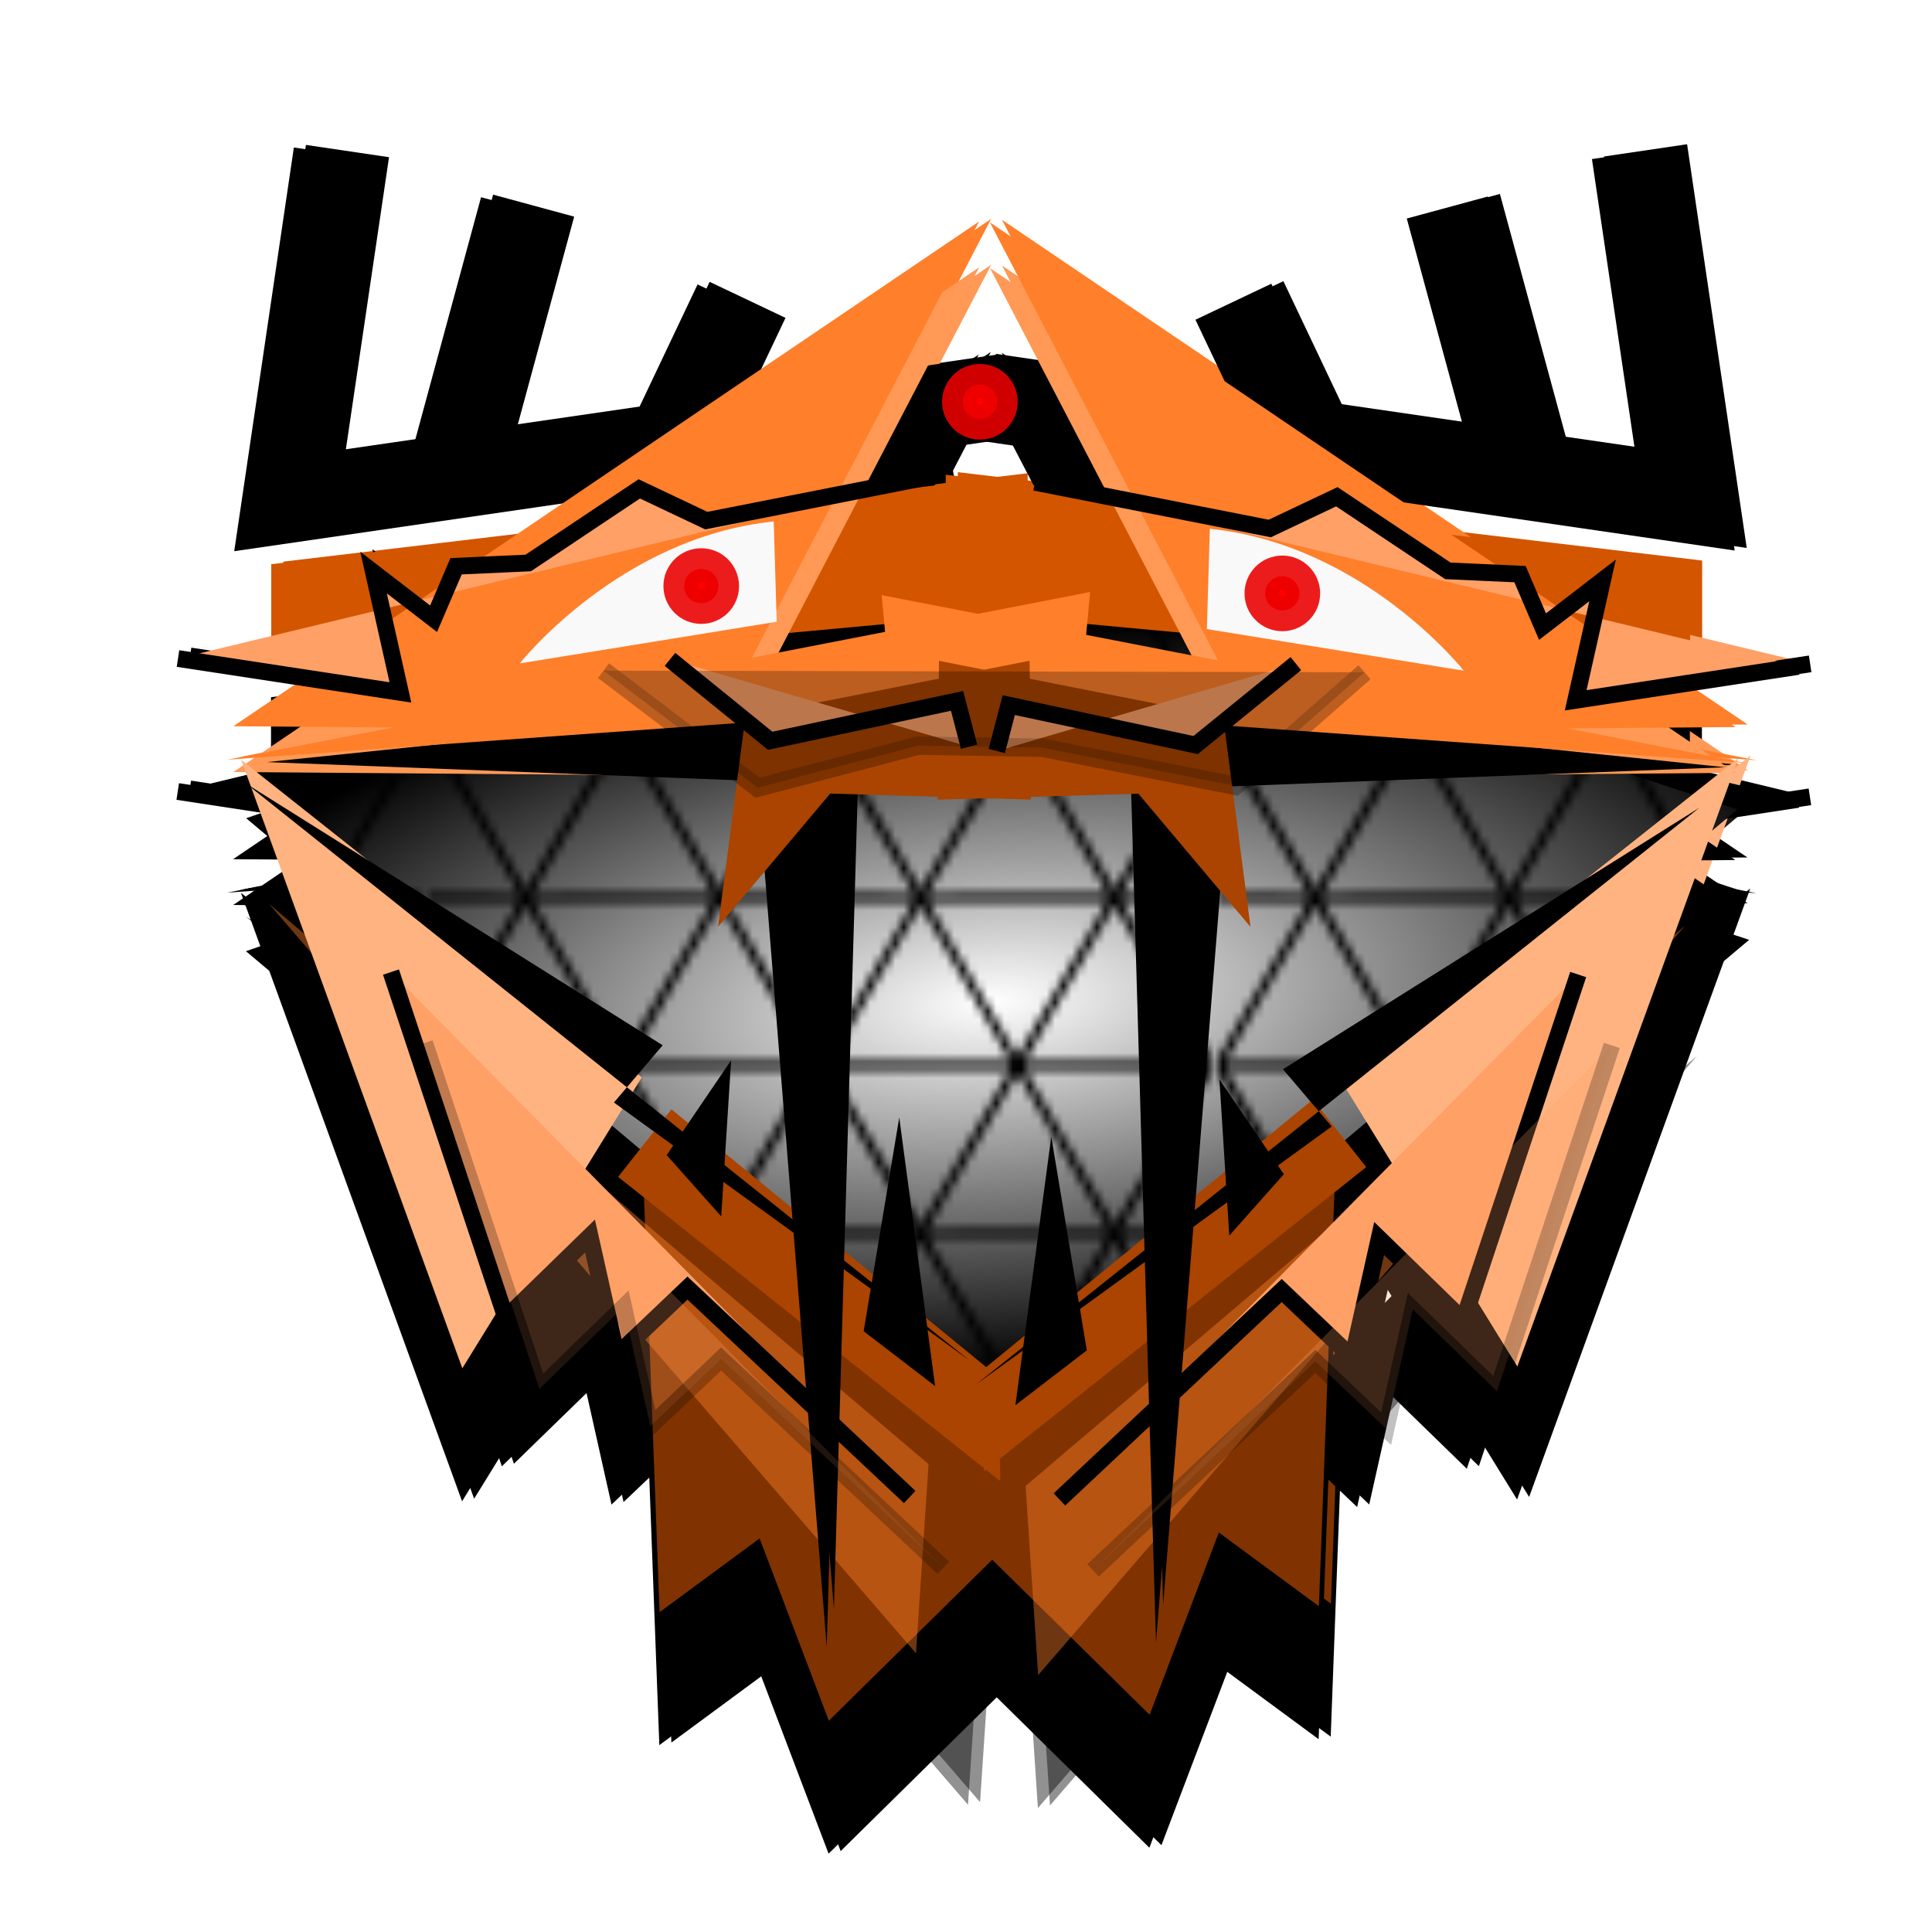 <?xml version="1.0" encoding="UTF-8" standalone="no"?>
<!-- Created with Inkscape (http://www.inkscape.org/) -->

<svg
   width="210mm"
   height="210mm"
   viewBox="0 0 210 210"
   version="1.1"
   id="svg1"
   inkscape:version="1.3.2 (091e20ef0f, 2023-11-25)"
   sodipodi:docname="older.svg"
   xmlns:inkscape="http://www.inkscape.org/namespaces/inkscape"
   xmlns:sodipodi="http://sodipodi.sourceforge.net/DTD/sodipodi-0.dtd"
   xmlns:xlink="http://www.w3.org/1999/xlink"
   xmlns="http://www.w3.org/2000/svg"
   xmlns:svg="http://www.w3.org/2000/svg">
  <sodipodi:namedview
     id="namedview1"
     pagecolor="#ffffff"
     bordercolor="#000000"
     borderopacity="0.25"
     inkscape:showpageshadow="2"
     inkscape:pageopacity="0.0"
     inkscape:pagecheckerboard="0"
     inkscape:deskcolor="#d1d1d1"
     inkscape:document-units="mm"
     inkscape:zoom="0.99906609"
     inkscape:cx="345.3225"
     inkscape:cy="348.82577"
     inkscape:window-width="1920"
     inkscape:window-height="1003"
     inkscape:window-x="0"
     inkscape:window-y="0"
     inkscape:window-maximized="1"
     inkscape:current-layer="layer1"
     showguides="false">
    <sodipodi:guide
       position="105.403,167.362"
       orientation="1,0"
       id="guide1"
       inkscape:locked="false" />
    <sodipodi:guide
       position="72.564,104.597"
       orientation="0,-1"
       id="guide2"
       inkscape:locked="false" />
    <sodipodi:guide
       position="115.354,184.907"
       orientation="0,-1"
       id="guide3"
       inkscape:locked="false" />
    <sodipodi:guide
       position="162.919,124.608"
       orientation="0,-1"
       id="guide4"
       inkscape:locked="false" />
    <sodipodi:guide
       position="16.479,138.091"
       orientation="1,0"
       id="guide5"
       inkscape:locked="false" />
  </sodipodi:namedview>
  <defs
     id="defs1">
    <linearGradient
       id="linearGradient27"
       inkscape:collect="always">
      <stop
         style="stop-color:#ffffff;stop-opacity:1;"
         offset="0"
         id="stop27" />
      <stop
         style="stop-color:#000000;stop-opacity:1;"
         offset="1"
         id="stop28" />
    </linearGradient>
    <pattern
       inkscape:collect="always"
       xlink:href="#pattern8"
       preserveAspectRatio="xMidYMid"
       id="pattern27"
       patternTransform="matrix(0.913,0,0,0.913,89.559,389.737)" />
    <clipPath
       clipPathUnits="userSpaceOnUse"
       id="clipPath27">
      <rect
         style="fill:none;stroke:#000000;stroke-width:1;stroke-linecap:butt;stroke-linejoin:bevel;paint-order:stroke markers fill;stop-color:#000000"
         id="rect28-6"
         width="46.161"
         height="39.922"
         x="86.574"
         y="420.063" />
    </clipPath>
    <pattern
       patternUnits="userSpaceOnUse"
       width="46.161"
       height="39.922"
       patternTransform="translate(86.574,420.063)"
       preserveAspectRatio="xMidYMid"
       id="pattern8"
       inkscape:label="Triangle grid"
       inkscape:collect="always"
       inkscape:isstock="true">
      <path
         style="fill:none;stroke:#000000;stroke-linecap:butt;stroke-linejoin:bevel;paint-order:stroke markers fill;stop-color:#000000"
         d="M 63.48,440 75,420 86.52,440 Z M 86.561,439.976 75,420 l 23.08,0.024 z m 11.52,-20 L 75,420 86.561,400.024 Z M 86.52,400 75,420 63.48,400 Z M 63.439,400.024 75,420 51.92,419.976 Z m -11.52,20 L 75,420 63.439,439.976 Z M 109.641,440 l 11.52,-20 11.52,20 z M 132.721,439.976 121.161,420 l 23.08,0.024 z m 11.52,-20 L 121.161,420 132.721,400.024 Z M 132.68,400 l -11.52,20 -11.52,-20 z m -23.08,0.024 11.561,19.976 -23.08,-0.024 z m -11.52,20 L 121.161,420 109.6,439.976 Z M 86.561,480 98.08,460 109.6,480 Z M 109.641,479.976 98.08,460 l 23.08,0.024 z m 11.52,-20 L 98.08,460 109.641,440.024 Z M 109.6,440 98.08,460 86.561,440 Z M 86.52,440.024 98.08,460 75,459.976 Z M 75,460.024 98.08,460 86.52,479.976 Z M 132.721,480 l 11.52,-20 11.52,20 z M 155.802,479.976 144.241,460 l 23.08,0.024 z m 11.52,-20 L 144.241,460 155.802,440.024 Z M 155.761,440 l -11.52,20 -11.52,-20 z m -23.08,0.024 11.561,19.976 -23.08,-0.024 z m -11.52,20 23.08,-0.024 -11.561,19.976 z"
         id="path26"
         sodipodi:nodetypes="cccc"
         clip-path="url(#clipPath27)"
         transform="translate(-86.574,-420.063)" />
    </pattern>
    <clipPath
       clipPathUnits="userSpaceOnUse"
       id="clipPath25">
      <rect
         style="fill:#ff0000;stroke:none;stroke-width:3;stroke-linecap:square;stroke-linejoin:miter;paint-order:stroke markers fill;stop-color:#000000"
         id="rect25-8"
         width="78"
         height="45.033"
         x="763.613"
         y="452.824" />
    </clipPath>
    <clipPath
       clipPathUnits="userSpaceOnUse"
       id="clipPath33">
      <rect
         style="fill:#000000;stroke:none;stroke-width:1;stroke-linecap:butt;stroke-linejoin:bevel;paint-order:stroke markers fill;stop-color:#000000"
         id="rect33"
         width="46.192"
         height="80.007"
         x="75"
         y="399.997" />
    </clipPath>
    <clipPath
       clipPathUnits="userSpaceOnUse"
       id="clipPath27-7">
      <rect
         style="fill:none;stroke:#000000;stroke-width:1;stroke-linecap:butt;stroke-linejoin:bevel;paint-order:stroke markers fill;stop-color:#000000"
         id="rect28-6-4"
         width="46.161"
         height="39.922"
         x="86.574"
         y="420.063" />
    </clipPath>
    <radialGradient
       inkscape:collect="always"
       xlink:href="#linearGradient27"
       id="radialGradient28"
       cx="106.552"
       cy="112.423"
       fx="106.552"
       fy="112.423"
       r="88.764"
       gradientTransform="matrix(1.078,-0.081,0.034,0.454,-10.95,66.509)"
       gradientUnits="userSpaceOnUse" />
    <filter
       inkscape:collect="always"
       style="color-interpolation-filters:sRGB"
       id="filter28"
       x="-1.085"
       y="-0.116"
       width="3.17"
       height="1.233">
      <feGaussianBlur
         inkscape:collect="always"
         stdDeviation="4.981"
         id="feGaussianBlur28" />
    </filter>
    <filter
       inkscape:collect="always"
       style="color-interpolation-filters:sRGB"
       id="filter29"
       x="-1.085"
       y="-0.116"
       width="3.17"
       height="1.233">
      <feGaussianBlur
         inkscape:collect="always"
         stdDeviation="4.981"
         id="feGaussianBlur29" />
    </filter>
    <clipPath
       clipPathUnits="userSpaceOnUse"
       id="clipPath27-9">
      <rect
         style="fill:none;stroke:#000000;stroke-width:1;stroke-linecap:butt;stroke-linejoin:bevel;paint-order:stroke markers fill;stop-color:#000000"
         id="rect28-6-49"
         width="46.161"
         height="39.922"
         x="86.574"
         y="420.063" />
    </clipPath>
    <filter
       inkscape:collect="always"
       style="color-interpolation-filters:sRGB"
       id="filter29-0"
       x="-1.085"
       y="-0.116"
       width="3.17"
       height="1.233">
      <feGaussianBlur
         inkscape:collect="always"
         stdDeviation="4.981"
         id="feGaussianBlur29-9" />
    </filter>
    <filter
       inkscape:collect="always"
       style="color-interpolation-filters:sRGB"
       id="filter28-1"
       x="-1.085"
       y="-0.116"
       width="3.17"
       height="1.233">
      <feGaussianBlur
         inkscape:collect="always"
         stdDeviation="4.981"
         id="feGaussianBlur28-7" />
    </filter>
    <filter
       inkscape:collect="always"
       style="color-interpolation-filters:sRGB"
       id="filter29-0-5"
       x="-1.085"
       y="-0.116"
       width="3.17"
       height="1.233">
      <feGaussianBlur
         inkscape:collect="always"
         stdDeviation="4.981"
         id="feGaussianBlur29-9-9" />
    </filter>
    <filter
       inkscape:collect="always"
       style="color-interpolation-filters:sRGB"
       id="filter28-1-6"
       x="-1.085"
       y="-0.116"
       width="3.17"
       height="1.233">
      <feGaussianBlur
         inkscape:collect="always"
         stdDeviation="4.981"
         id="feGaussianBlur28-7-2" />
    </filter>
    <radialGradient
       inkscape:collect="always"
       xlink:href="#linearGradient27"
       id="radialGradient28-1"
       cx="106.552"
       cy="112.423"
       fx="106.552"
       fy="112.423"
       r="88.764"
       gradientTransform="matrix(1.078,-0.081,0.034,0.454,21.99,73.307)"
       gradientUnits="userSpaceOnUse" />
    <pattern
       inkscape:collect="always"
       xlink:href="#pattern8-7"
       preserveAspectRatio="xMidYMid"
       id="pattern27-5"
       patternTransform="matrix(0.913,0,0,0.913,122.499,396.535)" />
    <pattern
       patternUnits="userSpaceOnUse"
       width="46.161"
       height="39.922"
       patternTransform="translate(86.574,420.063)"
       preserveAspectRatio="xMidYMid"
       id="pattern8-7"
       inkscape:label="Triangle grid"
       inkscape:collect="always"
       inkscape:isstock="true">
      <path
         style="fill:none;stroke:#000000;stroke-linecap:butt;stroke-linejoin:bevel;paint-order:stroke markers fill;stop-color:#000000"
         d="M 63.48,440 75,420 86.52,440 Z M 86.561,439.976 75,420 l 23.08,0.024 z m 11.52,-20 L 75,420 86.561,400.024 Z M 86.52,400 75,420 63.48,400 Z M 63.439,400.024 75,420 51.92,419.976 Z m -11.52,20 L 75,420 63.439,439.976 Z M 109.641,440 l 11.52,-20 11.52,20 z M 132.721,439.976 121.161,420 l 23.08,0.024 z m 11.52,-20 L 121.161,420 132.721,400.024 Z M 132.68,400 l -11.52,20 -11.52,-20 z m -23.08,0.024 11.561,19.976 -23.08,-0.024 z m -11.52,20 L 121.161,420 109.6,439.976 Z M 86.561,480 98.08,460 109.6,480 Z M 109.641,479.976 98.08,460 l 23.08,0.024 z m 11.52,-20 L 98.08,460 109.641,440.024 Z M 109.6,440 98.08,460 86.561,440 Z M 86.52,440.024 98.08,460 75,459.976 Z M 75,460.024 98.08,460 86.52,479.976 Z M 132.721,480 l 11.52,-20 11.52,20 z M 155.802,479.976 144.241,460 l 23.08,0.024 z m 11.52,-20 L 144.241,460 155.802,440.024 Z M 155.761,440 l -11.52,20 -11.52,-20 z m -23.08,0.024 11.561,19.976 -23.08,-0.024 z m -11.52,20 23.08,-0.024 -11.561,19.976 z"
         id="path26-4"
         sodipodi:nodetypes="cccc"
         clip-path="url(#clipPath27-1)"
         transform="translate(-86.574,-420.063)" />
    </pattern>
    <clipPath
       clipPathUnits="userSpaceOnUse"
       id="clipPath27-1">
      <rect
         style="fill:none;stroke:#000000;stroke-width:1;stroke-linecap:butt;stroke-linejoin:bevel;paint-order:stroke markers fill;stop-color:#000000"
         id="rect28-6-8"
         width="46.161"
         height="39.922"
         x="86.574"
         y="420.063" />
    </clipPath>
    <filter
       inkscape:collect="always"
       style="color-interpolation-filters:sRGB"
       id="filter29-5"
       x="-1.085"
       y="-0.116"
       width="3.17"
       height="1.233">
      <feGaussianBlur
         inkscape:collect="always"
         stdDeviation="4.981"
         id="feGaussianBlur29-97" />
    </filter>
    <filter
       inkscape:collect="always"
       style="color-interpolation-filters:sRGB"
       id="filter28-5"
       x="-1.085"
       y="-0.116"
       width="3.17"
       height="1.233">
      <feGaussianBlur
         inkscape:collect="always"
         stdDeviation="4.981"
         id="feGaussianBlur28-3" />
    </filter>
    <filter
       inkscape:collect="always"
       style="color-interpolation-filters:sRGB"
       id="filter32"
       x="-0.091"
       y="-0.089"
       width="1.181"
       height="1.175">
      <feGaussianBlur
         inkscape:collect="always"
         stdDeviation="6.593"
         id="feGaussianBlur32" />
    </filter>
    <filter
       inkscape:collect="always"
       style="color-interpolation-filters:sRGB"
       id="filter35"
       x="-0.338"
       y="-0.328"
       width="1.679"
       height="1.662">
      <feGaussianBlur
         inkscape:collect="always"
         stdDeviation="7.669"
         id="feGaussianBlur35" />
    </filter>
    <filter
       inkscape:collect="always"
       style="color-interpolation-filters:sRGB"
       id="filter36"
       x="-0.342"
       y="-0.328"
       width="1.679"
       height="1.662">
      <feGaussianBlur
         inkscape:collect="always"
         stdDeviation="7.669"
         id="feGaussianBlur36" />
    </filter>
    <filter
       inkscape:collect="always"
       style="color-interpolation-filters:sRGB"
       id="filter37"
       x="-0.081"
       y="-0.542"
       width="1.163"
       height="2.107">
      <feGaussianBlur
         inkscape:collect="always"
         stdDeviation="2.54"
         id="feGaussianBlur37" />
    </filter>
  </defs>
  <g
     inkscape:label="Layer 1"
     inkscape:groupmode="layer"
     id="layer1">
    <g
       id="g32"
       style="filter:url(#filter32)"
       transform="translate(-31.629,-7.077)">
      <path
         style="fill:#000000;stroke-width:3.652"
         d="m 102.485,140.034 2.121,56.452 10.874,-8.017 7.524,19.814 20.028,-19.735 -1.763,-49.85 z"
         id="path12-1-8" />
      <path
         style="fill:#000000;stroke-width:3.652"
         d="m 178.392,139.39 -2.121,56.452 -10.874,-8.017 -7.524,19.814 -20.028,-19.735 1.763,-49.85 z"
         id="path12-3-1-3" />
      <path
         style="fill:#000000;fill-opacity:1;stroke-width:3.652"
         d="m 59.67,110.188 80.603,67.732 81.478,-68.687 -81.475,-26.924 z"
         id="path10-3-5-1" />
      <path
         style="fill:#000000;fill-opacity:1;stroke-width:3.652"
         d="m 59.41,105.06 80.603,67.732 81.478,-68.687 -81.475,-26.924 z"
         id="path10-9-8" />
      <path
         style="fill:#000000;stroke:#000000;stroke-width:9.13;stroke-dasharray:none;stroke-opacity:1"
         d="m 175.403,71.8 -8.427,-17.752"
         id="path15-2-6-9" />
      <path
         style="fill:#000000;stroke:#000000;stroke-width:9.13;stroke-dasharray:none;stroke-opacity:1"
         d="m 104.432,71.875 8.427,-17.752"
         id="path15-6-6" />
      <path
         style="fill:#000000;fill-opacity:1;stroke:none;stroke-width:9.13;stroke-dasharray:none;stroke-opacity:0.886"
         d="m 100.099,149.171 5.798,-7.338 35.528,29.094 0.212,11.314 z"
         id="path28-5-4" />
      <path
         style="fill:#000000;fill-opacity:1;stroke:none;stroke-width:9.13;stroke-dasharray:none;stroke-opacity:0.886"
         d="m 181.415,148.107 -5.798,-7.338 -35.528,29.094 -0.212,11.314 z"
         id="path28-6-6-3" />
      <path
         style="fill:#000000;fill-opacity:1;stroke:none;stroke-width:9.13;stroke-dasharray:none;stroke-opacity:0.886"
         d="m 126.791,165.947 3.867,-23.232 3.897,29.195 z"
         id="path21-3-3" />
      <path
         style="fill:#000000;stroke-width:3.652"
         d="m 62.398,82.576 v 12.672 l 80.956,-7.48 -0.047,-14.798 z"
         id="path6-9-3" />
      <path
         style="fill:#000000;stroke-width:3.652"
         d="m 216.62,82.459 v 12.672 l -80.956,-7.48 0.047,-14.798 z"
         id="path6-2-4-8" />
      <path
         style="fill:#000000;stroke-width:3.652"
         d="M 58.285,105.166 139.344,50.303 110.567,105.574 Z"
         id="path5-8-6" />
      <path
         style="fill:#000000;stroke-width:3.652"
         d="M 221.576,105.256 140.518,50.393 169.294,105.665 Z"
         id="path5-5-1-0" />
      <path
         style="fill:#000000;stroke-width:3.652"
         d="M 58.274,100.189 139.333,45.326 110.557,100.598 Z"
         id="path5-0-2-4" />
      <path
         style="fill:#000000;stroke-width:3.652"
         d="M 221.565,100.28 140.507,45.417 169.283,100.688 Z"
         id="path5-5-6-9-8" />
      <path
         style="fill:#000000;fill-opacity:1;stroke:none;stroke-width:9.13;stroke-dasharray:none;stroke-opacity:0.886"
         d="m 61.919,104.086 57.379,-5.942 -3.07,8.04 z"
         id="path17-3-8" />
      <path
         style="fill:#000000;fill-opacity:1;stroke:none;stroke-width:9.13;stroke-dasharray:none;stroke-opacity:0.886"
         d="m 220.444,104.649 -57.379,-5.942 3.07,8.04 z"
         id="path17-9-9-8" />
      <path
         style="fill:#000000;stroke-width:3.652"
         d="M 57.618,103.826 151.405,85.599 150.329,97.167 Z"
         id="path7-0-9" />
      <path
         style="fill:#000000;stroke-width:3.652"
         d="m 222.53,104.164 -93.786,-18.227 1.076,11.568 z"
         id="path7-7-8-7" />
      <path
         style="opacity:0.432;fill:#000000;fill-opacity:1;stroke:none;stroke-width:9.13;stroke-dasharray:none;stroke-opacity:0.886"
         d="m 67.847,121.512 71.679,60.89 -1.368,20.561 z"
         id="path29-8-7" />
      <path
         style="opacity:0.432;fill:#000000;fill-opacity:1;stroke:none;stroke-width:9.13;stroke-dasharray:none;stroke-opacity:0.886"
         d="m 216.067,121.873 -71.679,60.89 1.368,20.561 z"
         id="path29-6-5-6" />
      <path
         style="fill:#000000;stroke-width:3.652"
         d="m 115.448,108.712 7.325,91.576 2.736,-93.745 z"
         id="path9-0-4" />
      <path
         style="fill:#000000;stroke-width:3.652"
         d="m 165.887,108.22 -7.325,91.576 -2.736,-93.745 z"
         id="path9-6-9-3" />
      <path
         style="fill:#000000;stroke-width:4;filter:url(#filter29-0-5)"
         d="M 79.707,100.282 87.73,200.585 90.726,97.906 Z"
         id="path9-3-6-0"
         transform="matrix(0.913,0,0,0.913,43.457,13.02)" />
      <path
         style="fill:#000000;stroke-width:4;filter:url(#filter28-1-6)"
         d="M 134.953,99.743 126.93,200.046 123.934,97.367 Z"
         id="path9-6-1-3-3"
         transform="matrix(0.913,0,0,0.913,43.457,13.02)" />
      <path
         style="fill:#000000;stroke-width:3.652"
         d="m 59.129,103.845 24.036,66.136 19.507,-31.632 z"
         id="path11-8-0" />
      <path
         style="fill:#000000;stroke-width:3.652"
         d="m 221.875,103.653 -24.036,66.136 -19.507,-31.632 z"
         id="path11-9-5-9" />
      <circle
         style="fill:#000000;stroke:#ec0000;stroke-width:4.495;stroke-dasharray:none;stroke-opacity:0.886"
         id="path16-61-2"
         cx="139.424"
         cy="64.924"
         r="1.863" />
      <path
         style="fill:#000000;stroke-width:3.652"
         d="m 110.963,121.988 2.969,-22.814 30.893,-6.106 0.138,15.091 -21.811,-0.653 z"
         id="path8-1-5" />
      <path
         style="fill:#000000;stroke-width:3.652"
         d="m 168.836,121.999 -2.969,-22.814 -30.893,-6.106 -0.138,15.091 21.811,-0.653 z"
         id="path8-6-5-4" />
      <path
         style="fill:#000000;fill-opacity:1;stroke:none;stroke-width:9.13;stroke-dasharray:none;stroke-opacity:0.886"
         d="m 89.408,93.36 c 0,0 10.809,-13.707 27.604,-15.43 l 0.324,10.902 z"
         id="path18-9-0" />
      <circle
         style="fill:#000000;stroke:#ec0000;stroke-width:4.495;stroke-dasharray:none;stroke-opacity:0.886"
         id="path16-6-8-5"
         cx="109.134"
         cy="84.954"
         r="1.863" />
      <path
         style="fill:#000000;fill-opacity:1;stroke:none;stroke-width:9.13;stroke-dasharray:none;stroke-opacity:0.886"
         d="m 192.022,94.156 c 0,0 -10.809,-13.707 -27.604,-15.43 l -0.324,10.902 z"
         id="path18-3-4-9" />
      <circle
         style="fill:#000000;stroke:#ec0000;stroke-width:4.495;stroke-dasharray:none;stroke-opacity:0.886"
         id="path16-6-2-8-4"
         cx="-172.296"
         cy="85.749"
         r="1.863"
         transform="scale(-1,1)" />
      <path
         style="fill:#000000;fill-opacity:1;stroke:none;stroke-width:9.13;stroke-dasharray:none;stroke-opacity:0.886"
         d="m 59.67,106.433 45.272,28.434 -5.297,6.221 38.631,28.02"
         id="path19-1-6" />
      <path
         style="fill:#000000;fill-opacity:1;stroke:none;stroke-width:9.13;stroke-dasharray:none;stroke-opacity:0.886"
         d="m 217.637,109.041 -45.272,28.434 5.297,6.221 -38.631,28.02"
         id="path19-5-0-9" />
      <path
         style="fill:#000000;fill-opacity:1;stroke:none;stroke-width:9.13;stroke-dasharray:none;stroke-opacity:0.886"
         d="m 105.379,146.803 7.003,-10.303 -1.076,16.967 z"
         id="path20-3-2" />
      <path
         style="fill:#000000;fill-opacity:1;stroke:none;stroke-width:9.13;stroke-dasharray:none;stroke-opacity:0.886"
         d="m 151.048,168.029 -3.867,-23.232 -3.897,29.195 z"
         id="path21-6-0-2" />
      <path
         style="fill:#000000;fill-opacity:1;stroke:none;stroke-width:9.13;stroke-dasharray:none;stroke-opacity:0.886"
         d="m 172.459,148.885 -7.003,-10.303 1.076,16.967 z"
         id="path20-5-4-4" />
      <path
         style="fill:#000000;fill-opacity:1;stroke:#000000;stroke-width:1.826;stroke-dasharray:none;stroke-opacity:1"
         d="m 105.736,92.922 10.895,8.848 20.309,-4.338 1.304,4.986"
         id="path30-4-7" />
      <path
         style="fill:#000000;fill-opacity:1;stroke:#000000;stroke-width:1.826;stroke-dasharray:none;stroke-opacity:1"
         d="m 173.767,93.386 -10.895,8.848 -20.309,-4.338 -1.304,4.986"
         id="path30-5-4-7" />
      <path
         style="fill:#000000;fill-opacity:1;stroke:#000000;stroke-width:1.826;stroke-dasharray:none;stroke-opacity:1"
         d="m 75.411,126.911 12.484,37.6 9.15,-8.907 2.902,12.966 7.691,-7.31 24.156,22.707"
         id="path31-4-5" />
      <path
         style="fill:#000000;fill-opacity:1;stroke:#000000;stroke-width:1.826;stroke-dasharray:none;stroke-opacity:1"
         d="m 204.453,127.176 -12.484,37.6 -9.15,-8.907 -2.902,12.966 -7.691,-7.31 -24.156,22.707"
         id="path31-7-7-4" />
      <path
         style="fill:#000000;fill-opacity:1;stroke:#000000;stroke-width:1.826;stroke-dasharray:none;stroke-opacity:1"
         d="m 52.26,92.831 24.174,3.682 -2.919,-13.031 6.525,5.025 2.445,-5.707 7.843,-0.355 12.071,-8.055 7.285,3.451 25.524,-5.025"
         id="path32-6-8" />
      <path
         style="fill:#000000;fill-opacity:1;stroke:#000000;stroke-width:1.826;stroke-dasharray:none;stroke-opacity:1"
         d="m 228.358,93.687 -24.174,3.682 2.919,-13.031 -6.525,5.025 -2.445,-5.707 -7.843,-0.355 -12.071,-8.055 -7.285,3.451 -25.524,-5.025"
         id="path32-7-3-1" />
      <path
         style="fill:#803300;stroke-width:3.652"
         d="m 102.512,125.582 2.121,56.452 10.874,-8.017 7.524,19.814 20.028,-19.735 -1.763,-49.85 z"
         id="path12-2" />
      <path
         style="fill:#803300;stroke-width:3.652"
         d="m 178.419,124.937 -2.121,56.452 -10.874,-8.017 -7.524,19.814 -20.028,-19.735 1.763,-49.85 z"
         id="path12-3-8" />
      <path
         style="fill:url(#radialGradient28-1);stroke-width:3.652"
         d="M 59.698,95.736 140.301,163.468 221.779,94.78 140.304,67.857 Z"
         id="path10-3-9" />
      <path
         style="fill:url(#pattern27-5);fill-opacity:1;stroke-width:3.652"
         d="M 59.437,90.608 140.041,158.34 221.519,89.653 140.043,62.729 Z"
         id="path10-36" />
      <path
         style="fill:none;stroke:#000000;stroke-width:9.13;stroke-dasharray:none;stroke-opacity:1"
         d="m 139.224,50.059 76.855,11.176 -5.586,-37.814"
         id="path13-6-8" />
      <path
         style="fill:none;stroke:#000000;stroke-width:9.13;stroke-dasharray:none;stroke-opacity:1"
         d="M 197.84,57.299 190.257,29.354"
         id="path14-1-0" />
      <path
         style="fill:none;stroke:#000000;stroke-width:9.13;stroke-dasharray:none;stroke-opacity:1"
         d="m 175.431,57.347 -8.427,-17.752"
         id="path15-2-2" />
      <path
         style="fill:none;stroke:#000000;stroke-width:9.13;stroke-dasharray:none;stroke-opacity:1"
         d="M 140.667,50.134 63.812,61.31 69.398,23.496"
         id="path13-1" />
      <path
         style="fill:none;stroke:#000000;stroke-width:9.13;stroke-dasharray:none;stroke-opacity:1"
         d="M 82.051,57.374 89.634,29.43"
         id="path14-0" />
      <path
         style="fill:none;stroke:#000000;stroke-width:9.13;stroke-dasharray:none;stroke-opacity:1"
         d="m 104.46,57.422 8.427,-17.752"
         id="path15-5" />
      <path
         style="fill:#aa4400;fill-opacity:1;stroke:none;stroke-width:9.13;stroke-dasharray:none;stroke-opacity:0.886"
         d="m 100.126,134.718 5.798,-7.338 35.528,29.094 0.212,11.314 z"
         id="path28-1" />
      <path
         style="fill:#aa4400;fill-opacity:1;stroke:none;stroke-width:9.13;stroke-dasharray:none;stroke-opacity:0.886"
         d="m 181.442,133.655 -5.798,-7.338 -35.528,29.094 -0.212,11.314 z"
         id="path28-6-1" />
      <path
         style="fill:#000000;fill-opacity:1;stroke:none;stroke-width:9.13;stroke-dasharray:none;stroke-opacity:0.886"
         d="m 126.818,151.494 3.867,-23.232 3.897,29.195 z"
         id="path21-0" />
      <path
         style="fill:#d45500;stroke-width:3.652"
         d="M 62.425,68.123 V 80.795 l 80.956,-7.48 -0.047,-14.798 z"
         id="path6-8" />
      <path
         style="fill:#d45500;stroke-width:3.652"
         d="M 216.648,68.006 V 80.678 L 135.692,73.198 135.739,58.4 Z"
         id="path6-2-5" />
      <path
         style="fill:#ff9955;stroke-width:3.652"
         d="M 58.313,90.713 139.371,35.85 110.595,91.122 Z"
         id="path5-06" />
      <path
         style="fill:#ff9955;stroke-width:3.652"
         d="M 221.604,90.803 140.545,35.941 169.321,91.212 Z"
         id="path5-5-4" />
      <path
         style="fill:#ff7f2a;stroke-width:3.652"
         d="M 58.302,85.737 139.36,30.874 110.584,86.145 Z"
         id="path5-0-6" />
      <path
         style="fill:#ff7f2a;stroke-width:3.652"
         d="m 221.593,85.827 -81.059,-54.863 28.776,55.272 z"
         id="path5-5-6-2" />
      <path
         style="fill:#000000;fill-opacity:1;stroke:none;stroke-width:9.13;stroke-dasharray:none;stroke-opacity:0.886"
         d="m 61.946,89.633 57.379,-5.942 -3.07,8.04 z"
         id="path17-5" />
      <path
         style="fill:#000000;fill-opacity:1;stroke:none;stroke-width:9.13;stroke-dasharray:none;stroke-opacity:0.886"
         d="m 220.471,90.197 -57.379,-5.942 3.07,8.04 z"
         id="path17-9-8" />
      <path
         style="fill:#ff7f2a;stroke-width:3.652"
         d="M 57.646,89.373 151.432,71.146 150.356,82.714 Z"
         id="path7-6" />
      <path
         style="fill:#ff7f2a;stroke-width:3.652"
         d="m 222.558,89.712 -93.786,-18.227 1.076,11.568 z"
         id="path7-7-2" />
      <path
         style="opacity:0.432;fill:#ff7f2a;fill-opacity:1;stroke:none;stroke-width:9.13;stroke-dasharray:none;stroke-opacity:0.886"
         d="m 62.193,105.053 71.679,60.89 -1.368,20.561 z"
         id="path29-84" />
      <path
         style="opacity:0.432;fill:#ff7f2a;fill-opacity:1;stroke:none;stroke-width:9.13;stroke-dasharray:none;stroke-opacity:0.886"
         d="m 216.095,107.42 -71.679,60.89 1.368,20.561 z"
         id="path29-6-7" />
      <path
         style="fill:#000000;stroke-width:3.652"
         d="m 115.476,94.259 7.325,91.576 2.736,-93.745 z"
         id="path9-2" />
      <path
         style="fill:#000000;stroke-width:3.652"
         d="m 165.915,93.767 -7.325,91.576 -2.736,-93.745 z"
         id="path9-6-4" />
      <path
         style="mix-blend-mode:normal;fill:#000000;stroke-width:4;filter:url(#filter29-5)"
         d="M 79.737,84.452 87.76,184.755 90.756,82.076 Z"
         id="path9-3-0"
         transform="matrix(0.913,0,0,0.913,43.457,13.02)" />
      <path
         style="mix-blend-mode:normal;fill:#000000;stroke-width:4;filter:url(#filter28-5)"
         d="M 134.983,83.913 126.96,184.216 123.964,81.537 Z"
         id="path9-6-1-6"
         transform="matrix(0.913,0,0,0.913,43.457,13.02)" />
      <path
         style="fill:#ffb380;stroke-width:3.652"
         d="m 59.157,89.392 24.036,66.136 19.507,-31.632 z"
         id="path11-2" />
      <path
         style="fill:#ffb380;stroke-width:3.652"
         d="M 221.903,89.201 197.867,155.337 178.36,123.705 Z"
         id="path11-9-9" />
      <circle
         style="fill:#ff0000;stroke:#ec0000;stroke-width:4.495;stroke-dasharray:none;stroke-opacity:0.886"
         id="path16-9"
         cx="139.451"
         cy="50.472"
         r="1.863" />
      <path
         style="fill:#aa4400;stroke-width:3.652"
         d="m 110.991,107.535 2.969,-22.814 30.893,-6.106 0.138,15.091 -21.811,-0.653 z"
         id="path8-0" />
      <path
         style="fill:#aa4400;stroke-width:3.652"
         d="m 168.863,107.546 -2.969,-22.814 -30.893,-6.106 -0.138,15.091 21.811,-0.653 z"
         id="path8-6-8" />
      <path
         style="fill:#f9f9f9;fill-opacity:1;stroke:none;stroke-width:9.13;stroke-dasharray:none;stroke-opacity:0.886"
         d="m 89.436,78.907 c 0,0 10.809,-13.707 27.604,-15.43 l 0.324,10.902 z"
         id="path18-1" />
      <circle
         style="fill:#ff0000;stroke:#ec0000;stroke-width:4.495;stroke-dasharray:none;stroke-opacity:0.886"
         id="path16-6-3"
         cx="109.162"
         cy="70.501"
         r="1.863" />
      <path
         style="fill:#f9f9f9;fill-opacity:1;stroke:none;stroke-width:9.13;stroke-dasharray:none;stroke-opacity:0.886"
         d="m 192.049,79.703 c 0,0 -10.809,-13.707 -27.604,-15.43 l -0.324,10.902 z"
         id="path18-3-1" />
      <circle
         style="fill:#ff0000;stroke:#ec0000;stroke-width:4.495;stroke-dasharray:none;stroke-opacity:0.886"
         id="path16-6-2-1"
         cx="-172.324"
         cy="71.297"
         r="1.863"
         transform="scale(-1,1)" />
      <path
         style="fill:#000000;fill-opacity:1;stroke:none;stroke-width:9.13;stroke-dasharray:none;stroke-opacity:0.886"
         d="m 59.697,91.98 45.272,28.434 -5.297,6.221 38.631,28.02"
         id="path19-0" />
      <path
         style="fill:#000000;fill-opacity:1;stroke:none;stroke-width:9.13;stroke-dasharray:none;stroke-opacity:0.886"
         d="m 217.665,94.588 -45.272,28.434 5.297,6.221 -38.631,28.02"
         id="path19-5-3" />
      <path
         style="fill:#000000;fill-opacity:1;stroke:none;stroke-width:9.13;stroke-dasharray:none;stroke-opacity:0.886"
         d="m 105.407,132.351 7.003,-10.303 -1.076,16.967 z"
         id="path20-4" />
      <path
         style="fill:#000000;fill-opacity:1;stroke:none;stroke-width:9.13;stroke-dasharray:none;stroke-opacity:0.886"
         d="m 151.075,153.576 -3.867,-23.232 -3.897,29.195 z"
         id="path21-6-03" />
      <path
         style="fill:#000000;fill-opacity:1;stroke:none;stroke-width:9.13;stroke-dasharray:none;stroke-opacity:0.886"
         d="m 172.487,134.432 -7.003,-10.303 1.076,16.967 z"
         id="path20-5-9" />
      <path
         style="fill:#ffa067;fill-opacity:1;stroke:#000000;stroke-width:1.826;stroke-dasharray:none;stroke-opacity:1"
         d="m 105.764,78.469 10.895,8.848 20.309,-4.338 1.304,4.986"
         id="path30-1" />
      <path
         style="fill:#ffa067;fill-opacity:1;stroke:#000000;stroke-width:1.826;stroke-dasharray:none;stroke-opacity:1"
         d="m 173.794,78.934 -10.895,8.848 -20.309,-4.338 -1.304,4.986"
         id="path30-5-9" />
      <path
         style="fill:#ffa067;fill-opacity:1;stroke:#000000;stroke-width:1.826;stroke-dasharray:none;stroke-opacity:1"
         d="m 75.438,112.458 12.484,37.6 9.15,-8.906 2.902,12.966 7.691,-7.31 24.156,22.707"
         id="path31-6" />
      <path
         style="fill:#ffa067;fill-opacity:1;stroke:#000000;stroke-width:1.826;stroke-dasharray:none;stroke-opacity:1"
         d="m 204.481,112.723 -12.484,37.6 -9.15,-8.907 -2.902,12.966 -7.691,-7.31 -24.156,22.707"
         id="path31-7-9" />
      <path
         style="fill:#ffa067;fill-opacity:1;stroke:#000000;stroke-width:1.826;stroke-dasharray:none;stroke-opacity:1"
         d="m 52.288,78.378 24.174,3.682 -2.919,-13.031 6.525,5.025 2.445,-5.707 7.843,-0.355 12.071,-8.055 7.285,3.451 25.524,-5.025"
         id="path32-3" />
      <path
         style="fill:#ffa067;fill-opacity:1;stroke:#000000;stroke-width:1.826;stroke-dasharray:none;stroke-opacity:1"
         d="m 228.385,79.234 -24.174,3.682 2.919,-13.031 -6.525,5.025 -2.445,-5.707 -7.843,-0.355 -12.071,-8.055 -7.285,3.451 -25.524,-5.025"
         id="path32-7-38" />
    </g>
    <path
       style="fill:#000000;stroke-width:3.652"
       d="m 69.545,133.237 2.121,56.452 10.874,-8.017 7.524,19.814 20.028,-19.735 -1.763,-49.85 z"
       id="path12-1" />
    <path
       style="fill:#000000;stroke-width:3.652"
       d="m 145.452,132.592 -2.121,56.452 -10.874,-8.017 -7.524,19.814 -20.028,-19.735 1.763,-49.85 z"
       id="path12-3-1" />
    <path
       style="fill:#000000;fill-opacity:1;stroke-width:3.652"
       d="m 26.73,103.391 80.603,67.732 81.478,-68.687 -81.475,-26.924 z"
       id="path10-3-5" />
    <path
       style="fill:#000000;fill-opacity:1;stroke-width:3.652"
       d="M 26.47,98.263 107.073,165.995 188.551,97.308 107.076,70.384 Z"
       id="path10-9" />
    <path
       style="fill:#000000;stroke:#000000;stroke-width:9.13;stroke-dasharray:none;stroke-opacity:1"
       d="m 142.463,65.002 -8.427,-17.752"
       id="path15-2-6" />
    <path
       style="fill:#000000;stroke:#000000;stroke-width:9.13;stroke-dasharray:none;stroke-opacity:1"
       d="M 71.493,65.077 79.92,47.325"
       id="path15-6" />
    <path
       style="fill:#000000;fill-opacity:1;stroke:none;stroke-width:9.13;stroke-dasharray:none;stroke-opacity:0.886"
       d="m 67.159,142.373 5.798,-7.338 35.528,29.094 0.212,11.314 z"
       id="path28-5" />
    <path
       style="fill:#000000;fill-opacity:1;stroke:none;stroke-width:9.13;stroke-dasharray:none;stroke-opacity:0.886"
       d="m 148.475,141.31 -5.798,-7.338 -35.528,29.094 -0.212,11.314 z"
       id="path28-6-6" />
    <path
       style="fill:#000000;fill-opacity:1;stroke:none;stroke-width:9.13;stroke-dasharray:none;stroke-opacity:0.886"
       d="m 93.851,159.149 3.867,-23.232 3.897,29.195 z"
       id="path21-3" />
    <path
       style="fill:#000000;stroke-width:3.652"
       d="m 29.458,75.779 v 12.672 l 80.956,-7.48 -0.047,-14.798 z"
       id="path6-9" />
    <path
       style="fill:#000000;stroke-width:3.652"
       d="m 183.681,75.661 v 12.672 l -80.956,-7.48 0.047,-14.798 z"
       id="path6-2-4" />
    <path
       style="fill:#000000;stroke-width:3.652"
       d="M 25.345,98.368 106.404,43.505 77.627,98.777 Z"
       id="path5-8" />
    <path
       style="fill:#000000;stroke-width:3.652"
       d="M 188.636,98.459 107.578,43.596 136.354,98.867 Z"
       id="path5-5-1" />
    <path
       style="fill:#000000;stroke-width:3.652"
       d="M 25.334,93.392 106.393,38.529 77.617,93.8 Z"
       id="path5-0-2" />
    <path
       style="fill:#000000;stroke-width:3.652"
       d="M 188.626,93.482 107.567,38.619 136.343,93.891 Z"
       id="path5-5-6-9" />
    <path
       style="fill:#000000;fill-opacity:1;stroke:none;stroke-width:9.13;stroke-dasharray:none;stroke-opacity:0.886"
       d="m 28.979,97.289 57.379,-5.942 -3.07,8.04 z"
       id="path17-3" />
    <path
       style="fill:#000000;fill-opacity:1;stroke:none;stroke-width:9.13;stroke-dasharray:none;stroke-opacity:0.886"
       d="m 187.504,97.852 -57.379,-5.942 3.07,8.04 z"
       id="path17-9-9" />
    <path
       style="fill:#000000;stroke-width:3.652"
       d="M 24.678,97.028 118.465,78.801 117.389,90.369 Z"
       id="path7-0" />
    <path
       style="fill:#000000;stroke-width:3.652"
       d="M 189.59,97.367 95.804,79.14 96.88,90.708 Z"
       id="path7-7-8" />
    <path
       style="opacity:0.432;fill:#000000;fill-opacity:1;stroke:none;stroke-width:9.13;stroke-dasharray:none;stroke-opacity:0.886"
       d="m 34.908,114.715 71.679,60.89 -1.368,20.561 z"
       id="path29-8" />
    <path
       style="opacity:0.432;fill:#000000;fill-opacity:1;stroke:none;stroke-width:9.13;stroke-dasharray:none;stroke-opacity:0.886"
       d="m 183.127,115.075 -71.679,60.89 1.368,20.561 z"
       id="path29-6-5" />
    <path
       style="fill:#000000;stroke-width:3.652"
       d="m 82.508,101.914 7.325,91.576 2.736,-93.745 z"
       id="path9-0" />
    <path
       style="fill:#000000;stroke-width:3.652"
       d="m 132.948,101.422 -7.325,91.576 -2.736,-93.745 z"
       id="path9-6-9" />
    <path
       style="fill:#000000;stroke-width:4;filter:url(#filter29-0)"
       d="M 79.707,100.282 87.73,200.585 90.726,97.906 Z"
       id="path9-3-6"
       transform="matrix(0.913,0,0,0.913,10.517,6.223)" />
    <path
       style="fill:#000000;stroke-width:4;filter:url(#filter28-1)"
       d="M 134.953,99.743 126.93,200.046 123.934,97.367 Z"
       id="path9-6-1-3"
       transform="matrix(0.913,0,0,0.913,10.517,6.223)" />
    <path
       style="fill:#000000;stroke-width:3.652"
       d="M 26.189,97.047 50.225,163.183 69.732,131.551 Z"
       id="path11-8" />
    <path
       style="fill:#000000;stroke-width:3.652"
       d="m 188.936,96.856 -24.036,66.136 -19.507,-31.632 z"
       id="path11-9-5" />
    <circle
       style="fill:#000000;stroke:#ec0000;stroke-width:4.495;stroke-dasharray:none;stroke-opacity:0.886"
       id="path16-61"
       cx="106.484"
       cy="58.127"
       r="1.863" />
    <path
       style="fill:#000000;stroke-width:3.652"
       d="m 78.024,115.19 2.969,-22.814 30.893,-6.106 0.138,15.091 -21.811,-0.653 z"
       id="path8-1" />
    <path
       style="fill:#000000;stroke-width:3.652"
       d="m 135.896,115.201 -2.969,-22.814 -30.893,-6.106 -0.138,15.091 21.811,-0.653 z"
       id="path8-6-5" />
    <path
       style="fill:#000000;fill-opacity:1;stroke:none;stroke-width:9.13;stroke-dasharray:none;stroke-opacity:0.886"
       d="m 56.469,86.562 c 0,0 10.809,-13.707 27.604,-15.43 l 0.324,10.902 z"
       id="path18-9" />
    <circle
       style="fill:#000000;stroke:#ec0000;stroke-width:4.495;stroke-dasharray:none;stroke-opacity:0.886"
       id="path16-6-8"
       cx="76.194"
       cy="78.156"
       r="1.863" />
    <path
       style="fill:#000000;fill-opacity:1;stroke:none;stroke-width:9.13;stroke-dasharray:none;stroke-opacity:0.886"
       d="m 159.082,87.358 c 0,0 -10.809,-13.707 -27.604,-15.43 l -0.324,10.902 z"
       id="path18-3-4" />
    <circle
       style="fill:#000000;stroke:#ec0000;stroke-width:4.495;stroke-dasharray:none;stroke-opacity:0.886"
       id="path16-6-2-8"
       cx="-139.356"
       cy="78.952"
       r="1.863"
       transform="scale(-1,1)" />
    <path
       style="fill:#000000;fill-opacity:1;stroke:none;stroke-width:9.13;stroke-dasharray:none;stroke-opacity:0.886"
       d="m 26.73,99.635 45.272,28.434 -5.297,6.221 38.631,28.02"
       id="path19-1" />
    <path
       style="fill:#000000;fill-opacity:1;stroke:none;stroke-width:9.13;stroke-dasharray:none;stroke-opacity:0.886"
       d="m 184.697,102.243 -45.272,28.434 5.297,6.221 -38.631,28.02"
       id="path19-5-0" />
    <path
       style="fill:#000000;fill-opacity:1;stroke:none;stroke-width:9.13;stroke-dasharray:none;stroke-opacity:0.886"
       d="m 72.439,140.006 7.003,-10.303 -1.076,16.967 z"
       id="path20-3" />
    <path
       style="fill:#000000;fill-opacity:1;stroke:none;stroke-width:9.13;stroke-dasharray:none;stroke-opacity:0.886"
       d="m 118.108,161.231 -3.867,-23.232 -3.897,29.195 z"
       id="path21-6-0" />
    <path
       style="fill:#000000;fill-opacity:1;stroke:none;stroke-width:9.13;stroke-dasharray:none;stroke-opacity:0.886"
       d="m 139.519,142.087 -7.003,-10.303 1.076,16.967 z"
       id="path20-5-4" />
    <path
       style="fill:#000000;fill-opacity:1;stroke:#000000;stroke-width:1.826;stroke-dasharray:none;stroke-opacity:1"
       d="m 72.796,86.124 10.895,8.848 20.309,-4.338 1.304,4.986"
       id="path30-4" />
    <path
       style="fill:#000000;fill-opacity:1;stroke:#000000;stroke-width:1.826;stroke-dasharray:none;stroke-opacity:1"
       d="m 140.827,86.589 -10.895,8.848 -20.309,-4.338 -1.304,4.986"
       id="path30-5-4" />
    <path
       style="fill:#000000;fill-opacity:1;stroke:#000000;stroke-width:1.826;stroke-dasharray:none;stroke-opacity:1"
       d="m 42.471,120.113 12.484,37.6 9.15,-8.907 2.902,12.966 7.691,-7.31 24.156,22.707"
       id="path31-4" />
    <path
       style="fill:#000000;fill-opacity:1;stroke:#000000;stroke-width:1.826;stroke-dasharray:none;stroke-opacity:1"
       d="m 171.513,120.379 -12.484,37.6 -9.15,-8.907 -2.902,12.966 -7.691,-7.31 -24.156,22.707"
       id="path31-7-7" />
    <path
       style="fill:#000000;fill-opacity:1;stroke:#000000;stroke-width:1.826;stroke-dasharray:none;stroke-opacity:1"
       d="m 19.32,86.033 24.174,3.682 -2.919,-13.031 6.525,5.025 2.445,-5.707 7.843,-0.355 12.071,-8.055 7.285,3.451 25.524,-5.025"
       id="path32-6" />
    <path
       style="fill:#000000;fill-opacity:1;stroke:#000000;stroke-width:1.826;stroke-dasharray:none;stroke-opacity:1"
       d="m 195.418,86.889 -24.174,3.682 2.919,-13.031 -6.525,5.025 -2.445,-5.707 -7.843,-0.355 -12.071,-8.055 -7.285,3.451 -25.524,-5.025"
       id="path32-7-3" />
    <path
       style="fill:#803300;stroke-width:3.652"
       d="m 69.573,118.784 2.121,56.452 10.874,-8.017 7.524,19.814 20.028,-19.735 -1.763,-49.85 z"
       id="path12" />
    <path
       style="fill:#803300;stroke-width:3.652"
       d="m 145.479,118.14 -2.121,56.452 -10.874,-8.017 -7.524,19.814 -20.028,-19.735 1.763,-49.85 z"
       id="path12-3" />
    <path
       style="fill:url(#radialGradient28);stroke-width:3.652"
       d="M 26.758,88.938 107.361,156.67 188.839,87.983 107.364,61.059 Z"
       id="path10-3" />
    <path
       style="fill:url(#pattern27);fill-opacity:1;stroke-width:3.652"
       d="M 26.497,83.81 107.101,151.542 188.579,82.855 107.103,55.931 Z"
       id="path10" />
    <path
       style="fill:none;stroke:#000000;stroke-width:9.13;stroke-dasharray:none;stroke-opacity:1"
       d="m 106.284,43.262 76.855,11.176 -5.586,-37.814"
       id="path13-6" />
    <path
       style="fill:none;stroke:#000000;stroke-width:9.13;stroke-dasharray:none;stroke-opacity:1"
       d="M 164.9,50.501 157.317,22.557"
       id="path14-1" />
    <path
       style="fill:none;stroke:#000000;stroke-width:9.13;stroke-dasharray:none;stroke-opacity:1"
       d="m 142.491,50.549 -8.427,-17.752"
       id="path15-2" />
    <path
       style="fill:none;stroke:#000000;stroke-width:9.13;stroke-dasharray:none;stroke-opacity:1"
       d="M 107.727,43.337 30.872,54.513 36.458,16.699"
       id="path13" />
    <path
       style="fill:none;stroke:#000000;stroke-width:9.13;stroke-dasharray:none;stroke-opacity:1"
       d="M 49.111,50.576 56.694,22.632"
       id="path14" />
    <path
       style="fill:none;stroke:#000000;stroke-width:9.13;stroke-dasharray:none;stroke-opacity:1"
       d="M 71.52,50.624 79.947,32.873"
       id="path15" />
    <path
       style="fill:#aa4400;fill-opacity:1;stroke:none;stroke-width:9.13;stroke-dasharray:none;stroke-opacity:0.886"
       d="m 67.186,127.92 5.798,-7.338 35.528,29.094 0.212,11.314 z"
       id="path28" />
    <path
       style="fill:#aa4400;fill-opacity:1;stroke:none;stroke-width:9.13;stroke-dasharray:none;stroke-opacity:0.886"
       d="m 148.502,126.857 -5.798,-7.338 -35.528,29.094 -0.212,11.314 z"
       id="path28-6" />
    <path
       style="fill:#000000;fill-opacity:1;stroke:none;stroke-width:9.13;stroke-dasharray:none;stroke-opacity:0.886"
       d="m 93.878,144.697 3.867,-23.232 3.897,29.195 z"
       id="path21" />
    <path
       style="fill:#d45500;stroke-width:3.652"
       d="m 29.485,61.326 v 12.672 l 80.956,-7.48 -0.047,-14.798 z"
       id="path6" />
    <path
       style="fill:#d45500;stroke-width:3.652"
       d="m 183.708,61.209 v 12.672 l -80.956,-7.48 0.047,-14.798 z"
       id="path6-2" />
    <path
       style="fill:#ff9955;stroke-width:3.652"
       d="M 25.373,83.915 106.431,29.053 77.655,84.324 Z"
       id="path5" />
    <path
       style="fill:#ff9955;stroke-width:3.652"
       d="m 188.664,84.006 -81.059,-54.863 28.776,55.272 z"
       id="path5-5" />
    <path
       style="fill:#ff7f2a;stroke-width:3.652"
       d="M 25.362,78.939 106.421,24.076 77.644,79.348 Z"
       id="path5-0" />
    <path
       style="fill:#ff7f2a;stroke-width:3.652"
       d="M 188.653,79.029 107.594,24.167 136.371,79.438 Z"
       id="path5-5-6" />
    <path
       style="fill:#000000;fill-opacity:1;stroke:none;stroke-width:9.13;stroke-dasharray:none;stroke-opacity:0.886"
       d="m 29.006,82.836 57.379,-5.942 -3.07,8.04 z"
       id="path17" />
    <path
       style="fill:#000000;fill-opacity:1;stroke:none;stroke-width:9.13;stroke-dasharray:none;stroke-opacity:0.886"
       d="m 187.531,83.399 -57.379,-5.942 3.07,8.04 z"
       id="path17-9" />
    <path
       style="fill:#ff7f2a;stroke-width:3.652"
       d="m 24.706,82.576 93.786,-18.227 -1.076,11.568 z"
       id="path7" />
    <path
       style="fill:#ff7f2a;stroke-width:3.652"
       d="M 189.618,82.914 95.831,64.687 96.907,76.255 Z"
       id="path7-7" />
    <path
       style="opacity:0.432;fill:#ff7f2a;fill-opacity:1;stroke:none;stroke-width:9.13;stroke-dasharray:none;stroke-opacity:0.886"
       d="m 29.253,98.256 71.679,60.89 -1.368,20.561 z"
       id="path29" />
    <path
       style="opacity:0.432;fill:#ff7f2a;fill-opacity:1;stroke:none;stroke-width:9.13;stroke-dasharray:none;stroke-opacity:0.886"
       d="m 183.155,100.623 -71.679,60.89 1.368,20.561 z"
       id="path29-6" />
    <path
       style="fill:#000000;stroke-width:3.652"
       d="m 82.536,87.462 7.325,91.576 2.736,-93.745 z"
       id="path9" />
    <path
       style="fill:#000000;stroke-width:3.652"
       d="m 132.975,86.97 -7.325,91.576 -2.736,-93.745 z"
       id="path9-6" />
    <path
       style="mix-blend-mode:normal;fill:#000000;stroke-width:4;filter:url(#filter29)"
       d="M 79.737,84.452 87.76,184.755 90.756,82.076 Z"
       id="path9-3"
       transform="matrix(0.913,0,0,0.913,10.517,6.223)" />
    <path
       style="mix-blend-mode:normal;fill:#000000;stroke-width:4;filter:url(#filter28)"
       d="M 134.983,83.913 126.96,184.216 123.964,81.537 Z"
       id="path9-6-1"
       transform="matrix(0.913,0,0,0.913,10.517,6.223)" />
    <path
       style="fill:#ffb380;stroke-width:3.652"
       d="m 26.217,82.594 24.036,66.136 19.507,-31.632 z"
       id="path11" />
    <path
       style="fill:#ffb380;stroke-width:3.652"
       d="M 188.963,82.403 164.927,148.539 145.42,116.907 Z"
       id="path11-9" />
    <circle
       style="fill:#ff0000;stroke:#ec0000;stroke-width:4.495;stroke-dasharray:none;stroke-opacity:0.886"
       id="path16"
       cx="106.511"
       cy="43.674"
       r="1.863" />
    <path
       style="fill:#aa4400;stroke-width:3.652"
       d="M 78.051,100.737 81.02,77.923 111.912,71.818 112.051,86.909 90.24,86.256 Z"
       id="path8" />
    <path
       style="fill:#aa4400;stroke-width:3.652"
       d="m 135.924,100.748 -2.969,-22.814 -30.893,-6.106 -0.138,15.091 21.811,-0.653 z"
       id="path8-6" />
    <path
       style="fill:#f9f9f9;fill-opacity:1;stroke:none;stroke-width:9.13;stroke-dasharray:none;stroke-opacity:0.886"
       d="m 56.496,72.11 c 0,0 10.809,-13.707 27.604,-15.43 l 0.324,10.902 z"
       id="path18" />
    <circle
       style="fill:#ff0000;stroke:#ec0000;stroke-width:4.495;stroke-dasharray:none;stroke-opacity:0.886"
       id="path16-6"
       cx="76.222"
       cy="63.703"
       r="1.863" />
    <path
       style="fill:#f9f9f9;fill-opacity:1;stroke:none;stroke-width:9.13;stroke-dasharray:none;stroke-opacity:0.886"
       d="m 159.109,72.905 c 0,0 -10.809,-13.707 -27.604,-15.43 l -0.324,10.902 z"
       id="path18-3" />
    <circle
       style="fill:#ff0000;stroke:#ec0000;stroke-width:4.495;stroke-dasharray:none;stroke-opacity:0.886"
       id="path16-6-2"
       cx="-139.384"
       cy="64.499"
       r="1.863"
       transform="scale(-1,1)" />
    <path
       style="fill:#000000;fill-opacity:1;stroke:none;stroke-width:9.13;stroke-dasharray:none;stroke-opacity:0.886"
       d="m 26.757,85.183 45.272,28.434 -5.297,6.221 38.631,28.02"
       id="path19" />
    <path
       style="fill:#000000;fill-opacity:1;stroke:none;stroke-width:9.13;stroke-dasharray:none;stroke-opacity:0.886"
       d="m 184.725,87.79 -45.272,28.434 5.297,6.221 -38.631,28.02"
       id="path19-5" />
    <path
       style="fill:#000000;fill-opacity:1;stroke:none;stroke-width:9.13;stroke-dasharray:none;stroke-opacity:0.886"
       d="m 72.467,125.553 7.003,-10.303 -1.076,16.967 z"
       id="path20" />
    <path
       style="fill:#000000;fill-opacity:1;stroke:none;stroke-width:9.13;stroke-dasharray:none;stroke-opacity:0.886"
       d="m 118.135,146.779 -3.867,-23.232 -3.897,29.195 z"
       id="path21-6" />
    <path
       style="fill:#000000;fill-opacity:1;stroke:none;stroke-width:9.13;stroke-dasharray:none;stroke-opacity:0.886"
       d="m 139.547,127.635 -7.003,-10.303 1.076,16.967 z"
       id="path20-5" />
    <path
       style="opacity:1;fill:#ffa067;fill-opacity:1;stroke:#000000;stroke-width:1.826;stroke-dasharray:none;stroke-opacity:1"
       d="m 72.824,71.672 10.895,8.848 20.309,-4.338 1.304,4.986"
       id="path30" />
    <path
       style="fill:#ffa067;fill-opacity:1;stroke:#000000;stroke-width:1.826;stroke-dasharray:none;stroke-opacity:1"
       d="m 140.855,72.136 -10.895,8.848 -20.309,-4.338 -1.304,4.986"
       id="path30-5" />
    <path
       style="opacity:1;fill:#ffa067;fill-opacity:1;stroke:#000000;stroke-width:1.826;stroke-dasharray:none;stroke-opacity:1"
       d="m 42.498,105.66 12.484,37.6 9.15,-8.906 2.902,12.966 7.691,-7.31 24.156,22.707"
       id="path31" />
    <path
       style="fill:#ffa067;fill-opacity:1;stroke:#000000;stroke-width:1.826;stroke-dasharray:none;stroke-opacity:1"
       d="m 171.541,105.926 -12.484,37.6 -9.15,-8.907 -2.902,12.966 -7.691,-7.31 -24.156,22.707"
       id="path31-7" />
    <path
       style="fill:#ffa067;fill-opacity:1;stroke:#000000;stroke-width:1.826;stroke-dasharray:none;stroke-opacity:1;filter:url(#filter36);opacity:0.495"
       d="m 46.156,113.367 12.484,37.6 9.15,-8.906 2.902,12.966 7.691,-7.31 24.156,22.707"
       id="path31-2" />
    <path
       style="fill:#ffa067;fill-opacity:1;stroke:#000000;stroke-width:1.826;stroke-dasharray:none;stroke-opacity:1;filter:url(#filter35);opacity:0.495"
       d="m 175.199,113.633 -12.484,37.6 -9.15,-8.907 -2.902,12.966 -7.691,-7.31 -24.156,22.707"
       id="path31-7-6" />
    <path
       style="opacity:1;fill:#ffa067;fill-opacity:1;stroke:#000000;stroke-width:1.826;stroke-dasharray:none;stroke-opacity:1"
       d="m 19.348,71.58 24.174,3.682 -2.919,-13.031 6.525,5.025 2.445,-5.707 7.843,-0.355 12.071,-8.055 7.285,3.451 25.524,-5.025"
       id="path32" />
    <path
       style="fill:#ffa067;fill-opacity:1;stroke:#000000;stroke-width:1.826;stroke-dasharray:none;stroke-opacity:1"
       d="m 195.445,72.437 -24.174,3.682 2.919,-13.031 -6.525,5.025 -2.445,-5.707 -7.843,-0.355 -12.071,-8.055 -7.285,3.451 -25.524,-5.025"
       id="path32-7" />
    <path
       style="opacity:0.515;fill:#000000;fill-opacity:1;stroke:#000000;stroke-width:2;stroke-dasharray:none;stroke-opacity:1;filter:url(#filter37)"
       d="m 65.601,72.897 16.747,12.72 17.432,-4.567 13.528,0.222 20.949,4.148 14.056,-12.348"
       id="path36" />
  </g>
</svg>
